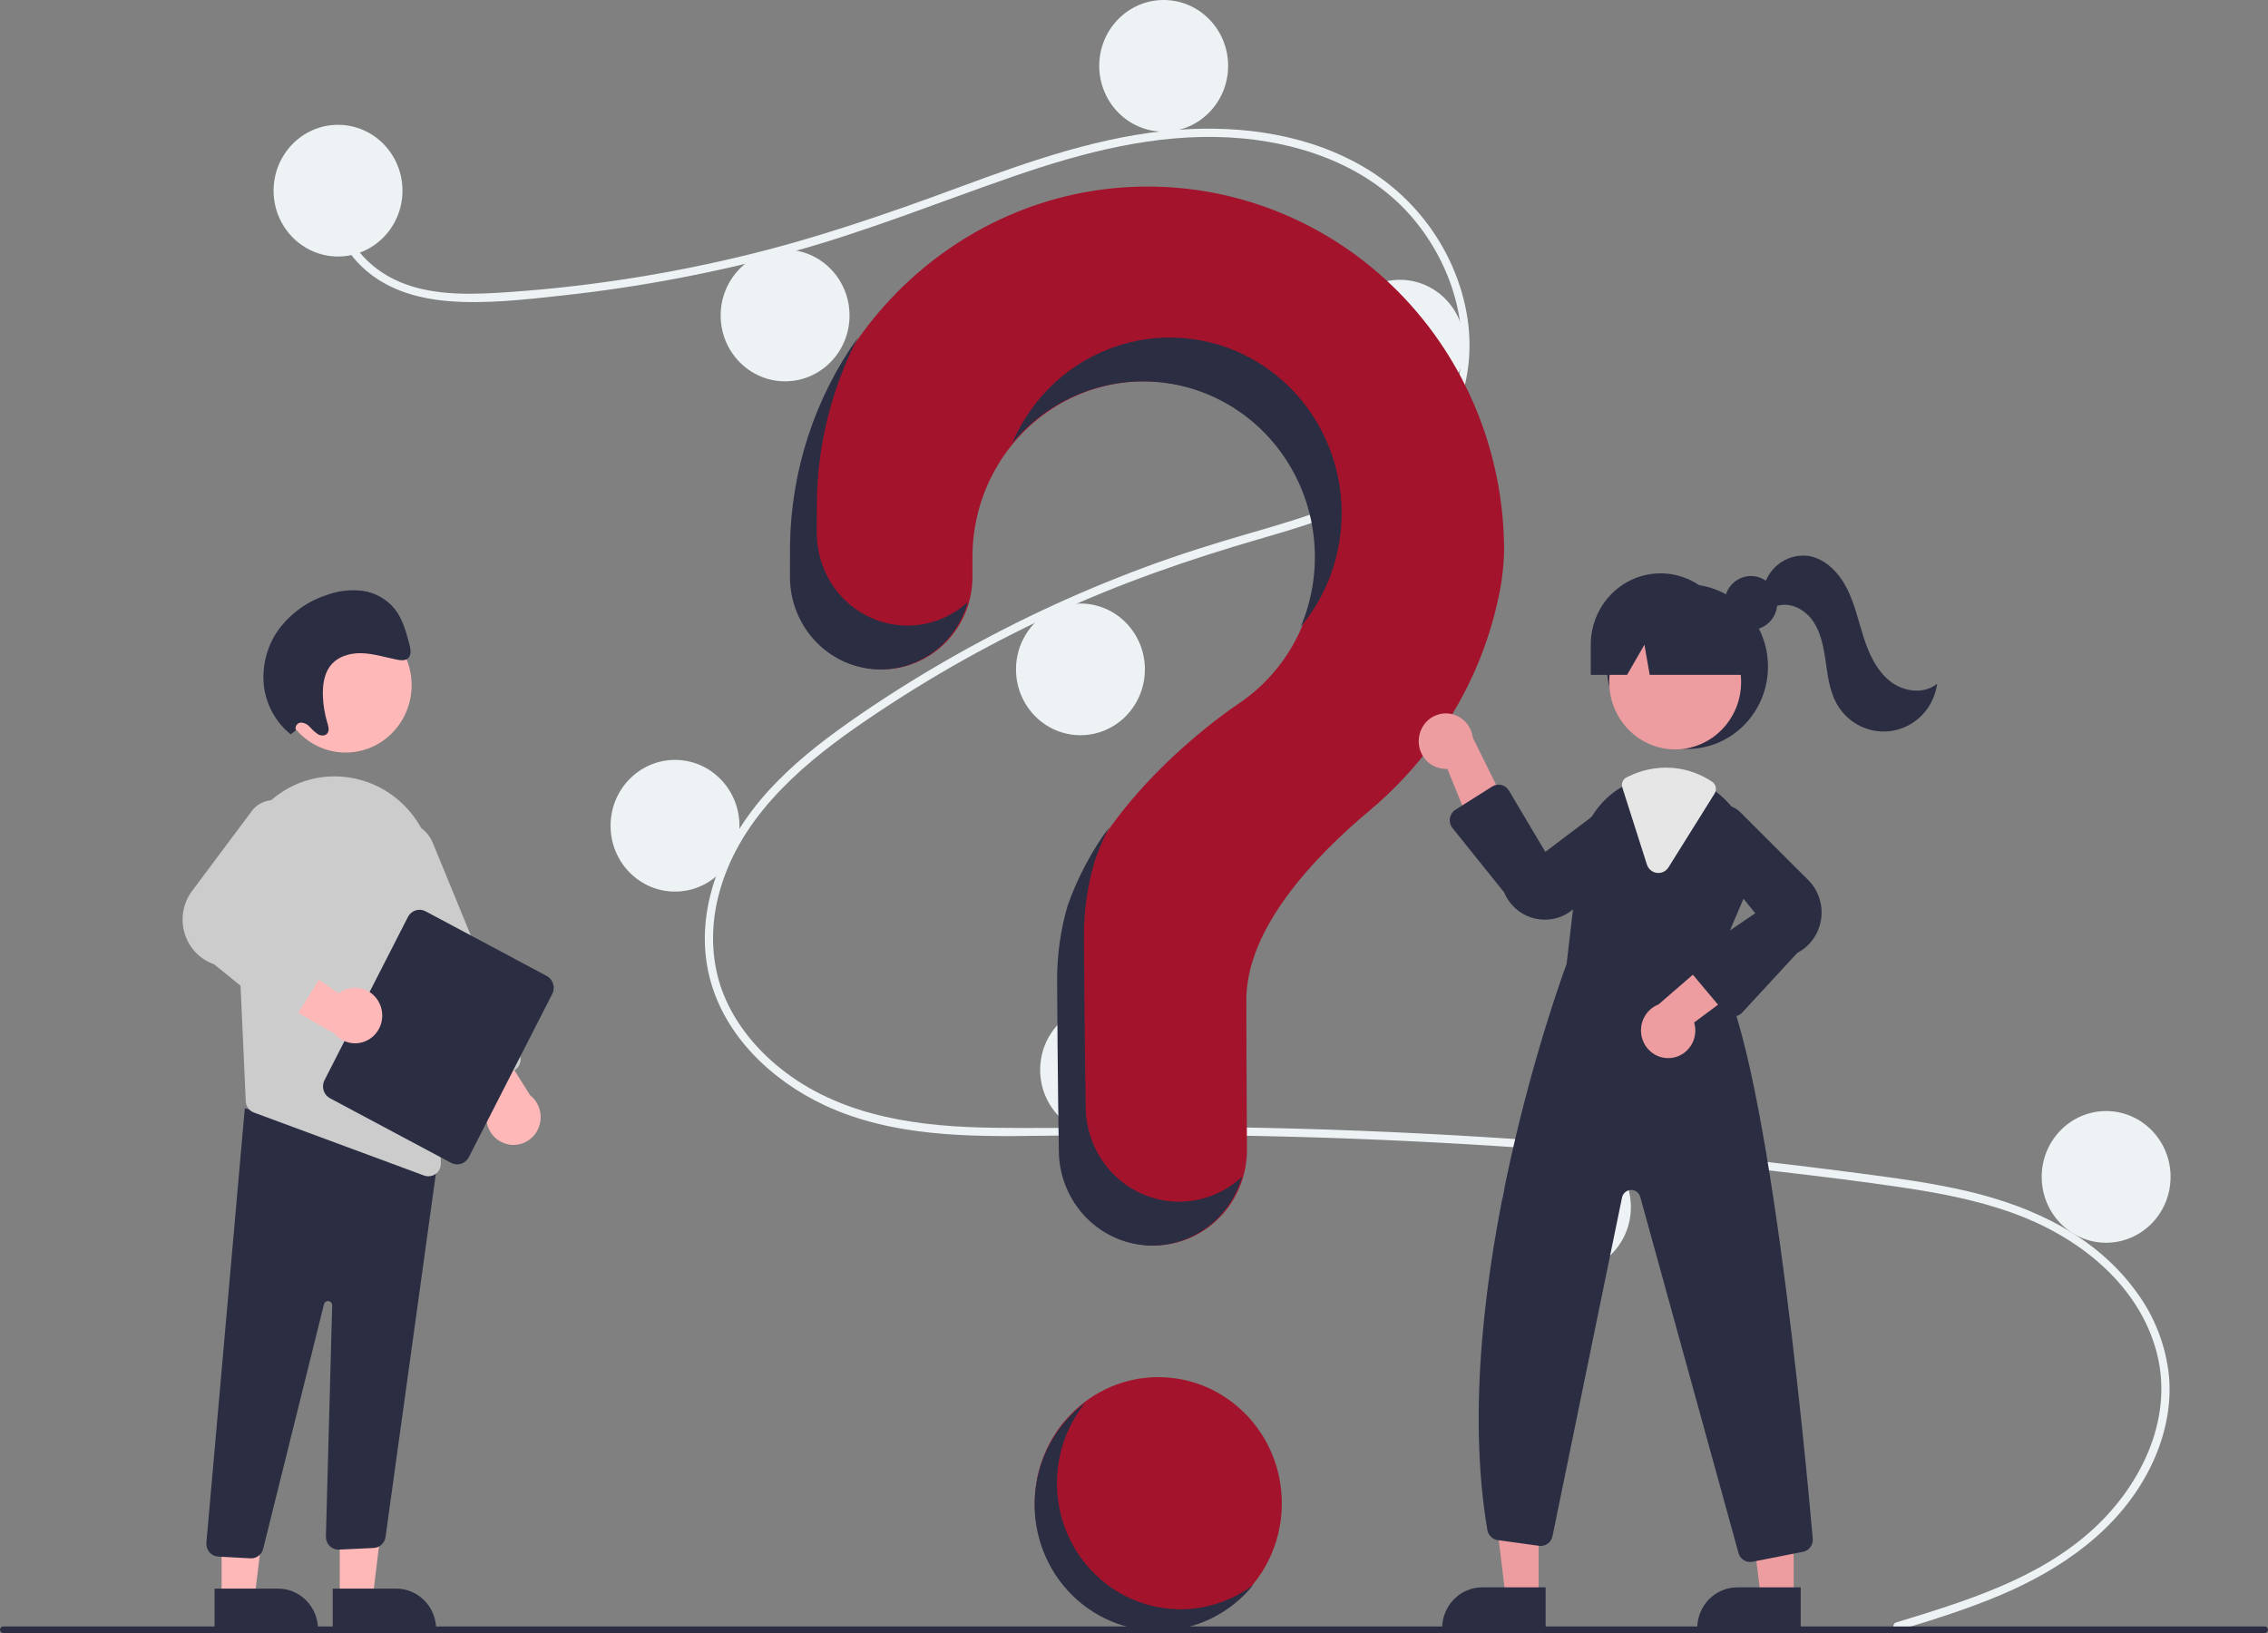 <svg width="500" height="360" viewBox="0 0 500 360" fill="none" xmlns="http://www.w3.org/2000/svg">
<rect x="0" y="0" width="500" height="360" fill="#808080" stroke="none"/>
<g clip-path="url(#clip0_26_278)">
<path d="M255.36 359.237C270.399 359.237 282.59 346.782 282.59 331.417C282.59 316.053 270.399 303.598 255.36 303.598C240.322 303.598 228.131 316.053 228.131 331.417C228.131 346.782 240.322 359.237 255.36 359.237Z" fill="#A3142C"/>
<path d="M418.03 357.674C433.263 353 449.459 348.126 461.54 337.014C472.335 327.085 479.624 311.923 475.151 297.032C470.688 282.171 457.32 272.262 443.517 267.334C435.688 264.539 427.498 262.988 419.312 261.77C410.412 260.445 401.473 259.361 392.538 258.316C356.359 254.089 320.045 251.506 283.594 250.569C265.608 250.106 247.626 250.117 229.637 250.384C213.572 250.622 196.653 250.616 181.749 243.64C170.16 238.215 159.642 228.346 156.412 215.377C152.685 200.406 159.56 185.16 169.423 174.317C174.622 168.602 180.698 163.792 186.966 159.369C193.766 154.571 200.803 150.112 207.993 145.95C222.152 137.757 236.956 130.784 252.25 125.104C259.795 122.302 267.452 119.883 275.175 117.653C281.696 115.769 288.238 113.883 294.541 111.316C306.725 106.355 318.314 97.951 321.412 84.173C324.348 71.115 319.397 56.939 310.718 47.239C300.677 36.016 285.537 31.096 271.022 30.3C254.727 29.407 238.807 33.573 223.491 38.861C207.156 44.502 191.172 50.987 174.491 55.555C157.95 60.081 141.089 63.283 124.06 65.133C115.724 66.04 107.136 67.064 98.751 66.369C91.723 65.787 84.731 63.676 79.552 58.58C75.111 54.211 72.465 48.206 73.375 41.869C73.54 40.718 75.251 41.207 75.087 42.351C73.98 50.065 79.112 57.173 85.437 60.814C92.746 65.023 101.641 65.028 109.778 64.547C127.424 63.458 144.949 60.87 162.174 56.809C179.099 52.859 195.42 47.213 211.722 41.182C227.205 35.453 243.034 29.863 259.575 28.622C273.927 27.546 289.025 29.682 301.528 37.345C312.517 44.08 320.598 55.311 323.172 68.199C325.689 80.794 322.204 93.47 312.873 102.259C303.211 111.358 289.964 115.249 277.619 118.832C261.96 123.376 246.638 128.688 231.807 135.586C216.773 142.558 202.356 150.839 188.713 160.338C175.545 169.532 162.549 181.101 158.384 197.503C156.444 205.143 156.802 213.246 160.048 220.463C162.935 226.879 167.688 232.277 173.226 236.44C186.438 246.373 203.091 248.412 219.051 248.615C236.976 248.843 254.901 248.225 272.832 248.526C309.374 249.139 345.841 251.411 382.234 255.343C391.353 256.329 400.461 257.419 409.557 258.613C417.738 259.687 425.947 260.755 433.991 262.662C448.294 266.054 462.211 272.575 471.101 284.965C475.047 290.335 477.491 296.699 478.173 303.378C478.795 310.347 477.125 317.33 474.041 323.53C467.215 337.252 454.428 345.981 440.849 351.715C433.576 354.787 426.032 357.113 418.502 359.424C417.405 359.76 416.937 358.01 418.03 357.674Z" fill="#EDF2F4"/>
<path d="M74.522 56.547C82.368 56.547 88.728 50.048 88.728 42.032C88.728 34.016 82.368 27.517 74.522 27.517C66.675 27.517 60.315 34.016 60.315 42.032C60.315 50.048 66.675 56.547 74.522 56.547Z" fill="#EDF2F4"/>
<path d="M173.08 84.064C180.926 84.064 187.287 77.566 187.287 69.549C187.287 61.533 180.926 55.035 173.08 55.035C165.234 55.035 158.874 61.533 158.874 69.549C158.874 77.566 165.234 84.064 173.08 84.064Z" fill="#EDF2F4"/>
<path d="M256.544 29.029C264.39 29.029 270.751 22.531 270.751 14.515C270.751 6.498 264.39 0 256.544 0C248.698 0 242.337 6.498 242.337 14.515C242.337 22.531 248.698 29.029 256.544 29.029Z" fill="#EDF2F4"/>
<path d="M308.635 90.716C316.481 90.716 322.842 84.218 322.842 76.202C322.842 68.186 316.481 61.687 308.635 61.687C300.789 61.687 294.428 68.186 294.428 76.202C294.428 84.218 300.789 90.716 308.635 90.716Z" fill="#EDF2F4"/>
<path d="M238.194 162.08C246.04 162.08 252.401 155.582 252.401 147.565C252.401 139.549 246.04 133.051 238.194 133.051C230.348 133.051 223.987 139.549 223.987 147.565C223.987 155.582 230.348 162.08 238.194 162.08Z" fill="#EDF2F4"/>
<path d="M148.81 196.552C156.656 196.552 163.017 190.054 163.017 182.038C163.017 174.021 156.656 167.523 148.81 167.523C140.964 167.523 134.604 174.021 134.604 182.038C134.604 190.054 140.964 196.552 148.81 196.552Z" fill="#EDF2F4"/>
<path d="M243.521 250.377C251.367 250.377 257.728 243.879 257.728 235.863C257.728 227.847 251.367 221.348 243.521 221.348C235.675 221.348 229.314 227.847 229.314 235.863C229.314 243.879 235.675 250.377 243.521 250.377Z" fill="#EDF2F4"/>
<path d="M345.336 280.616C353.182 280.616 359.542 274.118 359.542 266.102C359.542 258.085 353.182 251.587 345.336 251.587C337.489 251.587 331.129 258.085 331.129 266.102C331.129 274.118 337.489 280.616 345.336 280.616Z" fill="#EDF2F4"/>
<path d="M464.316 273.964C472.162 273.964 478.523 267.465 478.523 259.449C478.523 251.433 472.162 244.934 464.316 244.934C456.47 244.934 450.109 251.433 450.109 259.449C450.109 267.465 456.47 273.964 464.316 273.964Z" fill="#EDF2F4"/>
<path d="M252.443 41.127C209.887 41.434 175.043 76.766 174.439 120.241C174.433 120.643 174.43 123.465 174.431 127.157C174.431 132.569 176.535 137.76 180.281 141.587C184.027 145.414 189.108 147.565 194.405 147.565C197.031 147.565 199.632 147.036 202.057 146.008C204.483 144.98 206.687 143.474 208.543 141.576C210.399 139.678 211.87 137.425 212.874 134.945C213.877 132.465 214.392 129.808 214.39 127.125C214.388 124.614 214.387 122.876 214.387 122.77C214.385 116.051 216.096 109.447 219.35 103.608C222.605 97.769 227.29 92.897 232.947 89.469C238.604 86.042 245.036 84.178 251.612 84.061C258.187 83.945 264.679 85.578 270.449 88.802C276.219 92.026 281.068 96.729 284.519 102.449C287.971 108.168 289.905 114.707 290.133 121.422C290.361 128.137 288.873 134.797 285.818 140.746C282.762 146.696 278.243 151.73 272.705 155.355L272.712 155.363C272.712 155.363 244.282 174.063 235.614 199.715L235.622 199.716C234.098 204.972 233.325 210.424 233.329 215.905C233.329 218.158 233.459 237.871 233.709 253.872C233.797 259.392 236.005 264.656 239.858 268.528C243.711 272.4 248.899 274.57 254.303 274.568C257.018 274.568 259.707 274.02 262.214 272.954C264.721 271.888 266.998 270.326 268.912 268.359C270.826 266.391 272.34 264.056 273.368 261.487C274.395 258.919 274.916 256.169 274.899 253.395C274.812 238.742 274.765 221.679 274.765 220.441C274.765 204.69 289.638 188.996 301.854 178.761C315.922 166.976 326.046 150.916 330.112 132.799C331.012 129.069 331.508 125.249 331.591 121.409C331.591 110.817 329.54 100.33 325.555 90.552C321.571 80.773 315.732 71.897 308.375 64.435C301.018 56.972 292.288 51.071 282.689 47.071C273.089 43.07 262.81 41.05 252.443 41.127Z" fill="#A3142C"/>
<path d="M499.295 360H0.705C0.518 359.999 0.339 359.923 0.208 359.788C0.076 359.653 0.002 359.471 0.002 359.28C0.002 359.089 0.076 358.906 0.208 358.771C0.339 358.636 0.518 358.56 0.705 358.56H499.295C499.482 358.56 499.661 358.636 499.793 358.771C499.926 358.906 500 359.089 500 359.28C500 359.471 499.926 359.654 499.793 359.789C499.661 359.924 499.482 360 499.295 360Z" fill="#2B2D42"/>
<path d="M372.006 165.101C381.814 165.101 389.765 156.978 389.765 146.958C389.765 136.938 381.814 128.815 372.006 128.815C362.199 128.815 354.248 136.938 354.248 146.958C354.248 156.978 362.199 165.101 372.006 165.101Z" fill="#2B2D42"/>
<path d="M339.191 352.058H331.934L328.481 323.459H339.193L339.191 352.058Z" fill="#ED9DA0"/>
<path d="M326.75 349.939H340.746V358.942H317.938C317.938 357.76 318.166 356.589 318.609 355.497C319.052 354.405 319.701 353.412 320.519 352.576C321.337 351.74 322.309 351.077 323.378 350.624C324.447 350.172 325.593 349.939 326.75 349.939Z" fill="#2B2D42"/>
<path d="M395.425 352.058H388.169L384.716 323.459H395.427L395.425 352.058Z" fill="#ED9DA0"/>
<path d="M382.985 349.939H396.98V358.942H374.172C374.172 357.76 374.4 356.589 374.843 355.497C375.286 354.405 375.935 353.412 376.753 352.576C377.572 351.74 378.543 351.077 379.612 350.624C380.681 350.172 381.827 349.939 382.985 349.939Z" fill="#2B2D42"/>
<path d="M369.307 165.207C377.337 165.207 383.846 158.557 383.846 150.353C383.846 142.15 377.337 135.5 369.307 135.5C361.278 135.5 354.769 142.15 354.769 150.353C354.769 158.557 361.278 165.207 369.307 165.207Z" fill="#ED9DA0"/>
<path d="M377.973 213.127L384.478 197.856C386.058 194.274 386.511 190.279 385.774 186.422C385.037 182.566 383.147 179.038 380.364 176.326C379.793 175.749 379.186 175.209 378.547 174.711C375.337 172.146 371.381 170.748 367.306 170.738C364.566 170.749 361.86 171.364 359.374 172.54C359.161 172.637 358.954 172.74 358.741 172.843C358.332 173.042 357.93 173.26 357.539 173.484C354.991 174.979 352.822 177.064 351.208 179.573C349.593 182.082 348.579 184.943 348.245 187.926L345.374 212.504C344.652 214.433 318.891 284.103 327.9 337.293C327.996 337.861 328.267 338.383 328.674 338.782C329.081 339.182 329.602 339.438 330.162 339.513L339.295 340.783C339.962 340.876 340.639 340.708 341.189 340.312C341.739 339.915 342.122 339.321 342.261 338.648L357.586 264.013C357.682 263.549 357.927 263.131 358.282 262.826C358.637 262.522 359.082 262.347 359.546 262.331C360.009 262.315 360.465 262.458 360.839 262.738C361.214 263.018 361.486 263.417 361.611 263.873L383.265 342.361C383.419 342.932 383.752 343.434 384.213 343.793C384.674 344.151 385.237 344.345 385.816 344.345C385.989 344.344 386.161 344.328 386.331 344.297L397.489 342.101C398.138 341.977 398.718 341.61 399.115 341.072C399.513 340.534 399.699 339.864 399.638 339.192C397.998 320.511 389.285 226.934 377.973 213.127Z" fill="#2B2D42"/>
<path d="M312.806 162.715C312.705 163.598 312.795 164.493 313.069 165.337C313.344 166.181 313.796 166.953 314.394 167.599C314.992 168.245 315.721 168.749 316.53 169.076C317.339 169.403 318.209 169.544 319.077 169.491L327.204 189.444L333.352 180.133L324.692 162.613C324.507 161.128 323.795 159.764 322.692 158.779C321.588 157.795 320.17 157.258 318.705 157.27C317.24 157.283 315.83 157.844 314.743 158.848C313.656 159.851 312.967 161.227 312.806 162.715Z" fill="#ED9DA0"/>
<path d="M368.501 233.218C369.366 233.112 370.196 232.814 370.936 232.345C371.675 231.876 372.304 231.247 372.78 230.503C373.256 229.758 373.566 228.916 373.688 228.036C373.811 227.155 373.743 226.259 373.49 225.408L390.588 212.684L380.294 208.746L365.635 221.432C364.265 221.962 363.132 222.987 362.452 224.313C361.772 225.638 361.591 227.173 361.945 228.626C362.298 230.078 363.161 231.348 364.369 232.194C365.578 233.041 367.048 233.405 368.501 233.218Z" fill="#ED9DA0"/>
<path d="M340.628 202.746C339.972 202.745 339.318 202.679 338.675 202.549C337.12 202.247 335.661 201.558 334.428 200.544C333.195 199.53 332.225 198.221 331.603 196.733L320.217 182.55C319.977 182.25 319.801 181.901 319.704 181.526C319.606 181.151 319.587 180.76 319.649 180.377C319.712 179.994 319.853 179.63 320.065 179.308C320.276 178.986 320.552 178.713 320.875 178.509L328.975 173.386C329.274 173.197 329.607 173.07 329.955 173.013C330.302 172.956 330.657 172.97 330.999 173.054C331.341 173.138 331.663 173.29 331.947 173.502C332.232 173.713 332.472 173.98 332.655 174.288L340.679 187.795L356.047 176.191C357.27 175.536 358.684 175.352 360.029 175.673C361.375 175.995 362.562 176.8 363.374 177.942C364.186 179.083 364.569 180.486 364.453 181.892C364.337 183.299 363.73 184.616 362.742 185.602L347.403 199.897C345.601 201.723 343.166 202.746 340.628 202.746Z" fill="#2B2D42"/>
<path d="M382.153 224.078C382.132 224.078 382.111 224.078 382.09 224.077C381.716 224.068 381.349 223.979 381.011 223.815C380.674 223.651 380.374 223.417 380.13 223.127L372.928 214.544C372.683 214.251 372.501 213.909 372.395 213.54C372.289 213.17 372.261 212.782 372.312 212.401C372.364 212.019 372.494 211.653 372.694 211.327C372.894 211.001 373.16 210.722 373.473 210.508L386.959 201.323L374.742 186.317C374.031 185.107 373.771 183.675 374.007 182.285C374.244 180.894 374.963 179.637 376.032 178.743C377.101 177.849 378.45 177.378 379.831 177.416C381.212 177.454 382.534 177.998 383.554 178.949L398.402 193.774C399.571 194.865 400.463 196.229 401.002 197.749C401.541 199.27 401.711 200.901 401.497 202.503C401.283 204.106 400.692 205.631 399.774 206.948C398.856 208.266 397.639 209.336 396.227 210.067L384.091 223.223C383.842 223.493 383.541 223.708 383.208 223.855C382.875 224.002 382.516 224.078 382.153 224.078Z" fill="#2B2D42"/>
<path d="M365.611 192.448C365.495 192.448 365.38 192.441 365.265 192.426C364.763 192.364 364.29 192.156 363.901 191.827C363.511 191.498 363.223 191.062 363.069 190.57L357.657 173.619C357.521 173.19 357.542 172.726 357.716 172.312C357.889 171.898 358.203 171.562 358.6 171.366L358.776 171.281C358.935 171.204 359.093 171.127 359.254 171.054C361.777 169.858 364.524 169.235 367.306 169.226C370.917 169.233 374.448 170.317 377.465 172.345C377.869 172.62 378.152 173.046 378.251 173.532C378.351 174.017 378.26 174.524 377.998 174.942L367.846 191.191C367.608 191.577 367.278 191.894 366.887 192.114C366.496 192.334 366.057 192.449 365.611 192.448Z" fill="#E6E6E6"/>
<path d="M386.007 138.858C389.216 138.858 391.818 136.2 391.818 132.921C391.818 129.643 389.216 126.984 386.007 126.984C382.798 126.984 380.196 129.643 380.196 132.921C380.196 136.2 382.798 138.858 386.007 138.858Z" fill="#2B2D42"/>
<path d="M366.087 126.396C362.005 126.396 358.09 128.052 355.204 131.001C352.318 133.95 350.696 137.95 350.696 142.12V148.772H358.705L362.535 142.12L363.684 148.772H387.989L381.477 142.12C381.477 137.95 379.856 133.95 376.97 131.001C374.083 128.052 370.169 126.396 366.087 126.396Z" fill="#2B2D42"/>
<path d="M388.994 128.855C389.636 126.802 390.967 125.046 392.751 123.896C394.535 122.746 396.659 122.276 398.749 122.568C402.453 123.2 405.38 126.241 407.125 129.638C408.87 133.035 409.675 136.837 410.848 140.481C412.021 144.125 413.684 147.789 416.645 150.147C419.606 152.506 424.149 153.146 427.057 150.72C426.725 153.248 425.623 155.607 423.907 157.461C422.191 159.315 419.948 160.57 417.495 161.051C415.042 161.531 412.504 161.211 410.239 160.136C407.974 159.062 406.096 157.287 404.873 155.063C403.338 152.273 402.942 149.005 402.487 145.839C402.032 142.674 401.441 139.398 399.609 136.804C397.777 134.209 394.348 132.514 391.438 133.696L388.994 128.855Z" fill="#2B2D42"/>
<path d="M200.045 137.912C194.748 137.911 189.667 135.761 185.922 131.934C182.176 128.106 180.071 122.916 180.071 117.503C180.071 113.812 180.073 110.99 180.079 110.588C180.247 97.944 183.364 85.524 189.17 74.357C179.63 87.7 174.385 103.742 174.159 120.265C174.154 120.666 174.151 123.488 174.151 127.18C174.152 132.592 176.256 137.783 180.002 141.61C183.748 145.437 188.828 147.588 194.126 147.589C198.479 147.587 202.713 146.133 206.184 143.449C209.655 140.765 212.173 136.997 213.357 132.717C209.699 136.068 204.958 137.918 200.045 137.912Z" fill="#2B2D42"/>
<path d="M253.797 84.13C259.922 84.429 265.883 86.242 271.171 89.413C276.458 92.585 280.914 97.02 284.154 102.338C287.394 107.656 289.323 113.698 289.774 119.945C290.225 126.193 289.185 132.458 286.744 138.205C290.275 133.968 292.87 129.003 294.353 123.649C295.836 118.295 296.171 112.677 295.336 107.178C294.501 101.68 292.515 96.43 289.514 91.786C286.513 87.143 282.567 83.215 277.945 80.271C273.324 77.326 268.135 75.435 262.733 74.725C257.331 74.015 251.843 74.504 246.643 76.158C241.443 77.811 236.652 80.591 232.599 84.308C228.546 88.024 225.324 92.59 223.154 97.694C226.904 93.187 231.618 89.62 236.931 87.268C242.243 84.916 248.014 83.843 253.797 84.13Z" fill="#2B2D42"/>
<path d="M259.943 264.915C254.539 264.916 249.351 262.747 245.498 258.875C241.645 255.003 239.437 249.739 239.349 244.218C239.099 228.218 238.969 208.505 238.969 206.252C238.965 200.771 239.738 195.318 241.262 190.063L241.254 190.061C242.154 187.424 243.241 184.857 244.507 182.38C240.623 187.669 237.531 193.519 235.335 199.738L235.342 199.74C233.818 204.995 233.046 210.447 233.049 215.928C233.049 218.181 233.179 237.895 233.43 253.895C233.517 259.415 235.726 264.68 239.578 268.551C243.431 272.423 248.619 274.593 254.023 274.592C258.479 274.591 262.815 273.114 266.38 270.383C269.945 267.651 272.547 263.813 273.795 259.443C270.009 262.97 265.067 264.923 259.943 264.915Z" fill="#2B2D42"/>
<path d="M74.905 352.334L82.162 352.333L85.615 323.734L74.903 323.735L74.905 352.334Z" fill="#FFB8B8"/>
<path d="M96.158 359.217L73.35 359.218L73.35 350.215L87.346 350.215C89.683 350.214 91.924 351.163 93.577 352.851C95.23 354.54 96.158 356.83 96.158 359.217Z" fill="#2B2D42"/>
<path d="M48.86 352.334L56.116 352.333L59.569 323.734L48.858 323.735L48.86 352.334Z" fill="#FFB8B8"/>
<path d="M70.112 359.217L47.304 359.218L47.304 350.215L61.3 350.215C63.637 350.214 65.878 351.163 67.531 352.851C69.184 354.54 70.112 356.83 70.112 359.217Z" fill="#2B2D42"/>
<path d="M55.201 343.538L48.113 343.157C47.747 343.137 47.389 343.044 47.059 342.882C46.73 342.72 46.434 342.492 46.191 342.213C45.948 341.934 45.761 341.608 45.642 341.254C45.523 340.901 45.474 340.526 45.497 340.153L53.97 244.317L92.985 255.073L96.744 254.025L84.989 338.866C84.889 339.504 84.579 340.089 84.11 340.522C83.641 340.956 83.041 341.213 82.409 341.252L74.768 341.615C74.386 341.637 74.004 341.578 73.645 341.441C73.287 341.304 72.96 341.092 72.686 340.82C72.412 340.547 72.195 340.219 72.051 339.857C71.907 339.495 71.838 339.106 71.849 338.715L73.234 287.795C73.24 287.56 73.16 287.33 73.009 287.152C72.858 286.974 72.648 286.86 72.419 286.833C72.19 286.806 71.959 286.867 71.772 287.005C71.585 287.142 71.455 287.347 71.408 287.577L58.056 341.289C57.93 341.926 57.592 342.499 57.098 342.91C56.605 343.321 55.988 343.544 55.351 343.542C55.302 343.542 55.252 343.541 55.201 343.538Z" fill="#2B2D42"/>
<path d="M76.208 165.902C84.238 165.902 90.747 159.252 90.747 151.048C90.747 142.845 84.238 136.194 76.208 136.194C68.179 136.194 61.669 142.845 61.669 151.048C61.669 159.252 68.179 165.902 76.208 165.902Z" fill="#FFB8B8"/>
<path d="M52.002 194.688L53.601 229.927L54.178 242.747C54.202 243.305 54.387 243.844 54.711 244.294C55.035 244.743 55.483 245.084 55.998 245.272L93.49 259.148C93.793 259.263 94.113 259.321 94.436 259.318C94.806 259.32 95.172 259.245 95.512 259.099C95.853 258.954 96.161 258.739 96.419 258.469C96.677 258.199 96.878 257.878 97.012 257.526C97.146 257.175 97.209 256.799 97.197 256.422L95.66 193.061C95.559 187.863 93.686 182.863 90.364 178.925C87.042 174.986 82.479 172.355 77.462 171.485C77.099 171.428 76.73 171.372 76.361 171.321C73.25 170.927 70.092 171.233 67.109 172.22C64.126 173.206 61.392 174.849 59.097 177.031C56.721 179.264 54.854 182.003 53.628 185.054C52.402 188.105 51.847 191.394 52.002 194.688Z" fill="#CCCCCC"/>
<path d="M111.399 252.117C110.512 251.835 109.702 251.346 109.033 250.689C108.364 250.031 107.855 249.222 107.547 248.328C107.238 247.433 107.138 246.477 107.255 245.536C107.372 244.595 107.703 243.695 108.221 242.908L95.507 225.636L106.479 224.942L116.87 241.45C117.982 242.329 118.756 243.58 119.056 244.983C119.356 246.387 119.163 247.854 118.51 249.126C117.858 250.399 116.787 251.396 115.487 251.943C114.187 252.489 112.739 252.551 111.399 252.117Z" fill="#FFB8B8"/>
<path d="M102.46 239.782C102.123 239.643 101.817 239.436 101.559 239.175C101.301 238.913 101.096 238.602 100.956 238.259L81.802 191.634C81.426 190.721 81.23 189.742 81.225 188.752C81.22 187.761 81.406 186.78 81.772 185.863C82.138 184.946 82.678 184.112 83.36 183.408C84.042 182.704 84.853 182.145 85.747 181.762C86.641 181.378 87.6 181.179 88.569 181.174C89.538 181.17 90.499 181.361 91.396 181.736C92.293 182.111 93.109 182.663 93.797 183.36C94.486 184.057 95.033 184.887 95.407 185.8L114.561 232.425C114.845 233.117 114.848 233.895 114.57 234.588C114.293 235.282 113.757 235.835 113.081 236.126L104.578 239.772C104.243 239.917 103.883 239.992 103.52 239.994C103.156 239.996 102.796 239.924 102.46 239.782Z" fill="#CCCCCC"/>
<path d="M71.534 238.138L89.931 202.148C90.285 201.456 90.894 200.936 91.624 200.702C92.354 200.468 93.144 200.539 93.823 200.9L120.526 215.149C121.204 215.511 121.713 216.134 121.942 216.879C122.171 217.624 122.101 218.432 121.748 219.125L103.35 255.115C102.996 255.807 102.387 256.327 101.657 256.561C100.927 256.795 100.137 256.724 99.459 256.363L72.755 242.114C72.078 241.752 71.569 241.129 71.34 240.384C71.111 239.639 71.18 238.831 71.534 238.138Z" fill="#2B2D42"/>
<path d="M83.872 221.695C83.544 220.807 83.019 220.01 82.337 219.366C81.654 218.723 80.834 218.252 79.942 217.989C79.05 217.727 78.11 217.682 77.197 217.857C76.285 218.032 75.425 218.423 74.686 218.997L57.059 207.051L57.029 218.281L73.773 227.904C74.697 228.987 75.965 229.703 77.354 229.926C78.743 230.149 80.165 229.865 81.37 229.124C82.575 228.383 83.486 227.233 83.943 225.874C84.4 224.516 84.375 223.036 83.872 221.695Z" fill="#FFB8B8"/>
<path d="M61.585 224.221L47.179 212.562C45.62 212.027 44.212 211.114 43.075 209.901C41.938 208.688 41.106 207.211 40.651 205.597C40.195 203.983 40.13 202.281 40.46 200.635C40.791 198.99 41.507 197.451 42.548 196.151L55.628 178.637C56.537 177.502 57.815 176.739 59.229 176.488C60.643 176.237 62.099 176.514 63.329 177.269C64.56 178.024 65.483 179.206 65.931 180.599C66.379 181.992 66.321 183.504 65.768 184.857L55.418 202.153L70.628 209.524C70.981 209.695 71.295 209.941 71.549 210.246C71.803 210.55 71.99 210.906 72.099 211.291C72.208 211.675 72.236 212.078 72.181 212.474C72.126 212.87 71.99 213.249 71.781 213.588L65.641 223.514C65.434 223.849 65.16 224.136 64.837 224.356C64.514 224.576 64.149 224.724 63.767 224.791C63.752 224.794 63.736 224.796 63.721 224.799C63.345 224.857 62.962 224.835 62.594 224.736C62.227 224.636 61.883 224.461 61.585 224.221Z" fill="#CCCCCC"/>
<path d="M65.222 160.995C65.16 160.808 65.14 160.61 65.164 160.414C65.189 160.219 65.256 160.031 65.362 159.867C65.469 159.702 65.61 159.565 65.776 159.465C65.942 159.365 66.129 159.305 66.321 159.29C66.715 159.312 67.1 159.415 67.454 159.593C67.807 159.771 68.122 160.021 68.379 160.327C68.905 160.947 69.517 161.484 70.197 161.922C70.9 162.284 71.854 162.232 72.255 161.542C72.631 160.893 72.373 160.025 72.145 159.272C71.565 157.355 71.241 155.368 71.18 153.363C71.115 151.125 71.424 148.79 72.636 147.044C74.201 144.792 77 143.936 79.648 143.998C82.297 144.06 84.902 144.896 87.525 145.424C88.431 145.606 89.495 145.699 90.101 144.982C90.745 144.22 90.509 142.985 90.235 141.956C89.524 139.284 88.77 136.522 87.118 134.365C85.332 132.123 82.781 130.655 79.979 130.258C77.288 129.918 74.557 130.234 72.01 131.182C67.859 132.519 64.208 135.118 61.542 138.632C58.795 142.37 57.608 147.067 58.241 151.696C58.859 155.728 60.95 159.37 64.092 161.889L65.222 160.995Z" fill="#2B2D42"/>
<path d="M249.361 352.451C245.493 350.73 242.069 348.114 239.36 344.809C236.651 341.505 234.731 337.602 233.751 333.41C232.771 329.217 232.759 324.849 233.714 320.651C234.669 316.452 236.567 312.538 239.256 309.217C236.138 311.543 233.54 314.52 231.633 317.951C229.727 321.382 228.557 325.187 228.201 329.115C227.844 333.043 228.31 337.004 229.566 340.734C230.822 344.464 232.84 347.879 235.487 350.751C238.134 353.624 241.348 355.888 244.917 357.394C248.485 358.9 252.327 359.614 256.186 359.487C260.045 359.361 263.834 358.397 267.301 356.66C270.767 354.923 273.833 352.452 276.294 349.413C272.456 352.279 267.949 354.067 263.224 354.601C258.499 355.134 253.719 354.393 249.361 352.451Z" fill="#2B2D42"/>
</g>
<defs>
<clipPath id="clip0_26_278">
<rect width="500" height="360" fill="white"/>
</clipPath>
</defs>
</svg>

